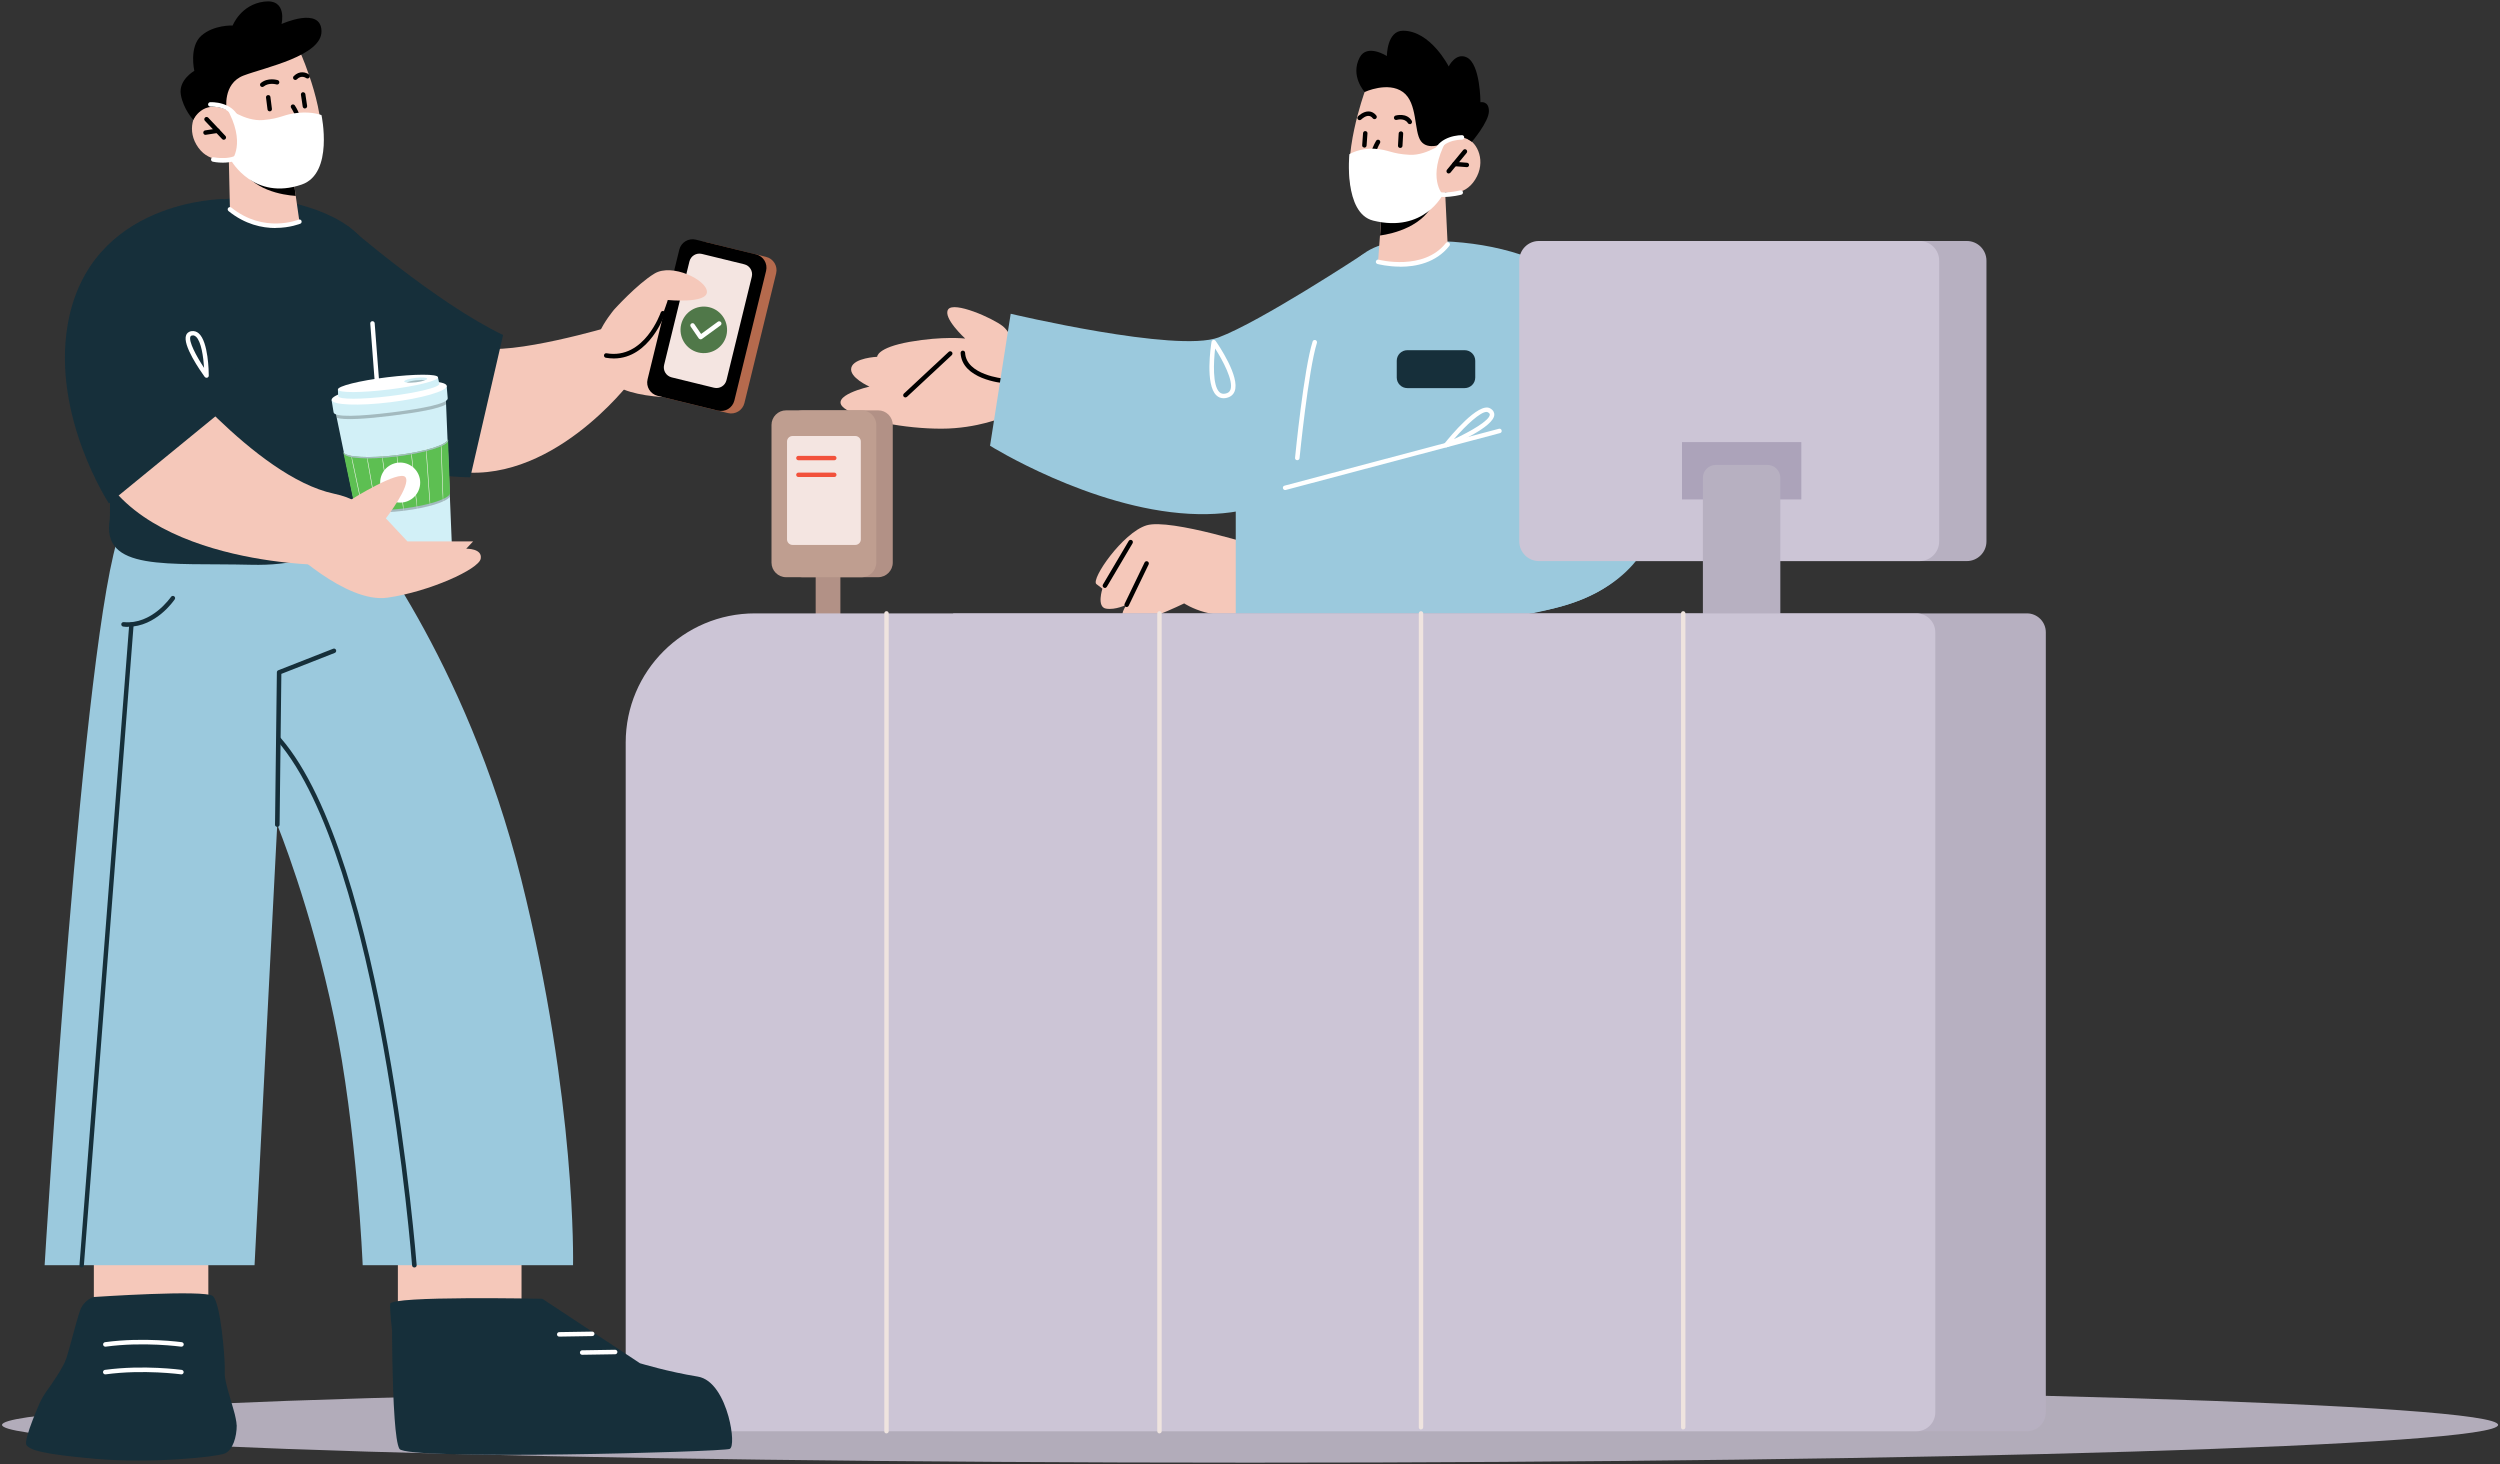 <svg width="403" height="236" viewBox="0 0 403 236" fill="none" xmlns="http://www.w3.org/2000/svg">
<rect x="0" y="0" width="403" height="236" fill="#333333" stroke="none"/>
<path d="M402.695 229.695C402.695 233.05 312.624 235.78 201.511 235.78C90.398 235.78 0.328 233.065 0.328 229.695C0.328 226.325 90.398 223.61 201.511 223.61C312.624 223.61 402.695 226.339 402.695 229.695Z" fill="#B2ACBA"/>
<path d="M135.469 89.791H131.488V101.506H135.469V89.791Z" fill="#B29186"/>
<path d="M164.729 58.724C164.729 58.724 163.379 53.947 161.673 52.597C159.966 51.246 153.753 48.53 152.843 49.881C151.933 51.232 155.587 54.573 155.587 54.573C155.587 54.573 152.019 54.16 146.673 55.099C141.312 56.051 141.398 57.516 141.398 57.516C141.398 57.516 137.644 57.672 137.232 59.265C136.82 60.857 140.161 62.322 140.161 62.322C140.161 62.322 133.521 63.8 136.08 65.791C138.639 67.796 146.019 69.118 151.791 69.104C157.564 69.089 161.815 67.227 161.815 67.227L164.758 58.71L164.729 58.724Z" fill="#F5C8BA"/>
<path d="M145.962 64.07C145.862 64.07 145.763 64.028 145.692 63.957C145.549 63.815 145.564 63.587 145.706 63.445L152.928 56.72C153.071 56.578 153.298 56.592 153.44 56.734C153.582 56.876 153.568 57.104 153.426 57.246L146.203 63.971C146.203 63.971 146.047 64.07 145.962 64.07Z" fill="black"/>
<path d="M161.786 61.767C161.488 61.739 155.061 61.127 154.848 56.904C154.848 56.705 154.99 56.535 155.189 56.52C155.402 56.52 155.559 56.663 155.573 56.862C155.758 60.459 161.758 61.028 161.815 61.028C162.014 61.042 162.156 61.227 162.142 61.426C162.127 61.611 161.971 61.753 161.786 61.753V61.767Z" fill="black"/>
<path d="M159.582 71.848C159.582 71.848 175.777 81.957 191.701 82.824C207.625 83.691 212.374 74.947 212.374 74.947L219.682 41.009C219.682 41.009 203.175 51.886 196.407 54.402C189.625 56.919 162.924 50.578 162.924 50.578L159.597 71.848H159.582Z" fill="#9BC9DD"/>
<path d="M141.554 66.146H129.384C128.08 66.146 127.023 67.203 127.023 68.506V90.686C127.023 91.99 128.08 93.046 129.384 93.046H141.554C142.858 93.046 143.914 91.99 143.914 90.686V68.506C143.914 67.203 142.858 66.146 141.554 66.146Z" fill="#B29186"/>
<path d="M197.246 64.198C196.805 64.198 196.393 64.042 196.08 63.729C194.246 61.995 195.184 55.796 195.298 55.099C195.326 54.957 195.426 54.843 195.568 54.8C195.71 54.772 195.867 54.829 195.952 54.943C196.364 55.525 199.933 60.743 199.023 63.075C198.81 63.63 198.355 63.999 197.715 64.141C197.559 64.17 197.402 64.198 197.246 64.198ZM195.881 56.165C195.625 58.355 195.44 62.151 196.577 63.217C196.833 63.459 197.146 63.53 197.559 63.445C197.971 63.359 198.213 63.16 198.341 62.834C198.895 61.397 197.075 58.042 195.881 56.179V56.165Z" fill="white"/>
<path d="M203.416 88.255C203.416 88.255 188.658 83.506 184.819 84.686C180.98 85.866 175.777 93.416 176.743 94.156L177.71 94.895C177.71 94.895 176.743 97.838 178.279 98.108C179.829 98.378 181.62 97.468 181.62 97.468C181.62 97.468 180.127 99.445 181.379 100.355C182.63 101.264 190.89 97.269 190.89 97.269C190.89 97.269 196.08 100.738 202.094 98.279C208.108 95.833 203.416 88.255 203.416 88.255Z" fill="#F5C8BA"/>
<path d="M178.108 94.781C178.108 94.781 177.98 94.767 177.924 94.724C177.753 94.625 177.696 94.397 177.796 94.227L181.947 87.203C182.047 87.032 182.274 86.975 182.445 87.075C182.615 87.174 182.672 87.402 182.573 87.573L178.421 94.596C178.35 94.71 178.236 94.781 178.108 94.781Z" fill="black"/>
<path d="M181.62 97.852C181.62 97.852 181.506 97.852 181.464 97.809C181.279 97.724 181.208 97.497 181.293 97.326L184.506 90.672C184.592 90.487 184.819 90.416 184.99 90.501C185.175 90.587 185.246 90.814 185.16 90.985L181.947 97.639C181.89 97.767 181.748 97.852 181.62 97.852Z" fill="black"/>
<path d="M317.046 38.848H255.696C253.945 38.848 252.525 40.267 252.525 42.018V87.274C252.525 89.025 253.945 90.445 255.696 90.445H317.046C318.797 90.445 320.216 89.025 320.216 87.274V42.018C320.216 40.267 318.797 38.848 317.046 38.848Z" fill="#B7B0C1"/>
<path d="M224.018 39.232C238.336 37.54 260.444 40.753 265.364 63.587C270.283 86.421 264.084 96.331 246.155 98.876C228.227 101.421 199.222 98.876 199.222 98.876V79.639L209.004 76.326C209.004 76.326 209.701 40.938 224.018 39.232Z" fill="#9BC9DD"/>
<path d="M209.004 76.326C209.004 76.326 247.037 64.909 258.326 67.682C269.615 70.454 273.098 92.023 251.26 97.866C229.421 103.71 199.222 100.013 199.222 100.013V79.639L209.004 76.326Z" fill="#9BC9DD"/>
<path d="M309.425 38.848H248.075C246.324 38.848 244.904 40.267 244.904 42.018V87.274C244.904 89.025 246.324 90.445 248.075 90.445H309.425C311.176 90.445 312.596 89.025 312.596 87.274V42.018C312.596 40.267 311.176 38.848 309.425 38.848Z" fill="#CCC5D6"/>
<path d="M290.373 71.264H271.136V80.506H290.373V71.264Z" fill="#ACA3BA"/>
<path d="M284.913 74.947H276.582C275.435 74.947 274.506 75.876 274.506 77.023V103.88C274.506 105.027 275.435 105.956 276.582 105.956H284.913C286.06 105.956 286.989 105.027 286.989 103.88V77.023C286.989 75.876 286.06 74.947 284.913 74.947Z" fill="#B7B0C1"/>
<path d="M232.961 31.042L233.359 39.402C233.359 39.402 231.966 41.876 227.089 42.502C223.464 42.971 222.141 42.203 222.141 42.203L222.454 37.952L222.753 33.8L231.482 31.44L232.947 31.042H232.961Z" fill="#F5C8BA"/>
<path d="M231.497 31.44C231.497 31.668 231.411 31.938 231.298 32.265C229.62 36.53 224.558 37.668 222.468 37.966L222.767 33.815L231.497 31.454V31.44Z" fill="black"/>
<path d="M219.98 14.834C219.98 14.834 216.099 25.526 218.103 31.256C220.108 36.985 225.369 35.734 228.482 34.412C231.596 33.09 232.947 31.028 232.947 31.028C232.947 31.028 235.99 31.853 237.795 28.952C239.615 26.066 238.179 22.966 236.445 22.341C234.71 21.715 232.762 23.08 232.762 23.08L234.155 19.952C234.155 19.952 226.52 5.009 219.98 14.82V14.834Z" fill="#F5C8BA"/>
<path d="M221.274 28.056C221.132 28.056 220.99 27.971 220.933 27.829C220.08 25.639 221.757 22.81 221.828 22.696C221.928 22.526 222.156 22.469 222.326 22.568C222.497 22.668 222.554 22.895 222.454 23.066C222.44 23.094 220.89 25.71 221.615 27.573C221.686 27.758 221.601 27.971 221.402 28.042C221.359 28.056 221.317 28.071 221.274 28.071V28.056Z" fill="black"/>
<path d="M233.53 27.971C233.445 27.971 233.373 27.943 233.302 27.886C233.146 27.758 233.132 27.53 233.245 27.374L235.862 24.189C235.99 24.033 236.217 24.004 236.373 24.132C236.53 24.26 236.544 24.488 236.43 24.644L233.814 27.829C233.743 27.914 233.644 27.957 233.53 27.957V27.971Z" fill="black"/>
<path d="M236.459 26.947L234.454 26.791C234.255 26.777 234.113 26.606 234.127 26.407C234.141 26.208 234.34 26.052 234.511 26.08L236.487 26.236C236.686 26.251 236.828 26.421 236.814 26.62C236.8 26.805 236.644 26.947 236.459 26.947Z" fill="black"/>
<path d="M227.26 20.009C227.132 20.009 227.018 19.952 226.947 19.839C226.421 18.971 225.198 19.312 225.156 19.327C224.956 19.384 224.757 19.27 224.715 19.085C224.658 18.9 224.772 18.687 224.956 18.63C225.028 18.616 226.762 18.118 227.573 19.469C227.672 19.64 227.615 19.867 227.445 19.966C227.388 20.009 227.317 20.023 227.26 20.023V20.009Z" fill="black"/>
<path d="M219.17 19.369C219.084 19.369 218.985 19.341 218.914 19.27C218.772 19.128 218.772 18.9 218.914 18.758C218.942 18.729 219.738 17.919 220.677 17.962C221.132 17.99 221.53 18.203 221.857 18.616C221.985 18.772 221.956 19 221.8 19.128C221.644 19.255 221.416 19.227 221.288 19.071C221.103 18.829 220.89 18.701 220.648 18.687C220.137 18.644 219.611 19.099 219.44 19.255C219.369 19.326 219.269 19.369 219.184 19.369H219.17Z" fill="black"/>
<path d="M153.654 98.876H326.743C328.42 98.876 329.785 100.241 329.785 101.919V227.676C329.785 229.354 328.42 230.719 326.743 230.719H153.654V98.876Z" fill="#B7B0C1"/>
<path d="M121.677 98.876H308.927C310.605 98.876 311.97 100.241 311.97 101.919V227.676C311.97 229.354 310.605 230.719 308.927 230.719H103.862C102.199 230.719 100.862 229.368 100.862 227.719V119.705C100.862 108.203 110.189 98.876 121.692 98.876H121.677Z" fill="#CCC5D6"/>
<path d="M142.905 231.074C142.706 231.074 142.549 230.918 142.549 230.719V98.876C142.549 98.677 142.706 98.52 142.905 98.52C143.104 98.52 143.26 98.677 143.26 98.876V230.704C143.26 230.903 143.104 231.06 142.905 231.06V231.074Z" fill="#EFE4DF"/>
<path d="M186.909 231.074C186.71 231.074 186.554 230.918 186.554 230.719V98.876C186.554 98.677 186.71 98.52 186.909 98.52C187.108 98.52 187.265 98.677 187.265 98.876V230.704C187.265 230.903 187.108 231.06 186.909 231.06V231.074Z" fill="#EFE4DF"/>
<path d="M229.065 230.434C228.866 230.434 228.71 230.278 228.71 230.079V98.876C228.71 98.677 228.866 98.52 229.065 98.52C229.264 98.52 229.421 98.677 229.421 98.876V230.065C229.421 230.264 229.264 230.42 229.065 230.42V230.434Z" fill="#EFE4DF"/>
<path d="M271.335 230.434C271.136 230.434 270.98 230.278 270.98 230.079V98.876C270.98 98.677 271.136 98.52 271.335 98.52C271.534 98.52 271.691 98.677 271.691 98.876V230.065C271.691 230.264 271.534 230.42 271.335 230.42V230.434Z" fill="#EFE4DF"/>
<path d="M219.938 23.791C219.71 23.777 219.554 23.606 219.582 23.407L219.724 21.459C219.738 21.26 219.923 21.104 220.108 21.132C220.307 21.146 220.464 21.317 220.435 21.516L220.293 23.464C220.279 23.649 220.122 23.805 219.938 23.805V23.791Z" fill="black"/>
<path d="M225.71 23.848C225.482 23.848 225.34 23.663 225.355 23.464L225.468 21.516C225.468 21.317 225.639 21.175 225.852 21.175C226.051 21.175 226.208 21.36 226.193 21.559L226.08 23.507C226.08 23.706 225.909 23.848 225.724 23.848H225.71Z" fill="black"/>
<path d="M225.71 42.985C223.719 42.985 222.184 42.587 222.056 42.559C221.857 42.502 221.743 42.303 221.8 42.118C221.857 41.919 222.056 41.805 222.241 41.862C222.312 41.876 229.478 43.724 233.075 39.175C233.203 39.018 233.43 38.99 233.587 39.118C233.743 39.246 233.772 39.473 233.644 39.63C231.482 42.374 228.227 42.999 225.71 42.999V42.985Z" fill="white"/>
<path d="M224.573 30.658C223.847 30.658 223.193 30.431 223.151 30.417C223.023 30.374 222.923 30.26 222.909 30.118C222.895 29.976 222.952 29.848 223.08 29.777L226.264 27.744C226.378 27.672 226.52 27.672 226.634 27.744C226.748 27.8 226.819 27.928 226.819 28.056C226.819 28.128 226.819 29.706 225.824 30.36C225.454 30.601 224.999 30.687 224.573 30.687V30.658ZM224.189 29.905C224.615 29.962 225.099 29.947 225.411 29.72C225.724 29.521 225.895 29.123 225.98 28.753L224.174 29.905H224.189Z" fill="black"/>
<path d="M138.895 66.146H126.725C125.421 66.146 124.365 67.203 124.365 68.506V90.686C124.365 91.99 125.421 93.046 126.725 93.046H138.895C140.199 93.046 141.256 91.99 141.256 90.686V68.506C141.256 67.203 140.199 66.146 138.895 66.146Z" fill="#BF9E90"/>
<path d="M137.872 70.284H127.763C127.268 70.284 126.867 70.685 126.867 71.179V86.947C126.867 87.442 127.268 87.843 127.763 87.843H137.872C138.366 87.843 138.767 87.442 138.767 86.947V71.179C138.767 70.685 138.366 70.284 137.872 70.284Z" fill="#F4E5E1"/>
<path d="M134.488 74.194H128.701C128.502 74.194 128.346 74.037 128.346 73.838C128.346 73.639 128.502 73.483 128.701 73.483H134.488C134.687 73.483 134.843 73.639 134.843 73.838C134.843 74.037 134.687 74.194 134.488 74.194Z" fill="#F2513B"/>
<path d="M134.488 76.895H128.701C128.502 76.895 128.346 76.739 128.346 76.54C128.346 76.341 128.502 76.184 128.701 76.184H134.488C134.687 76.184 134.843 76.341 134.843 76.54C134.843 76.739 134.687 76.895 134.488 76.895Z" fill="#F2513B"/>
<path d="M219.98 14.834C219.98 14.834 223.734 13.085 226.151 14.834C228.568 16.582 227.885 21.175 229.051 22.753C230.231 24.331 232.762 23.094 232.762 23.094C232.762 23.094 235.62 21.857 236.445 22.355L237.269 22.853C237.269 22.853 240.013 19.639 240.013 17.919C240.013 16.199 238.648 16.483 238.648 16.483C238.648 16.483 238.648 10.341 236.459 9.26C234.682 8.379 233.53 10.71 233.53 10.71C233.53 10.71 230.615 4.952 226.165 4.952C223.563 4.952 223.563 9.033 223.563 9.033C223.563 9.033 220.378 6.985 219.184 9.26C217.606 12.26 219.994 14.834 219.994 14.834H219.98Z" fill="black"/>
<path d="M207.17 78.999C207.013 78.999 206.857 78.885 206.814 78.729C206.757 78.53 206.871 78.331 207.07 78.288L241.62 69.118C241.819 69.061 242.018 69.175 242.061 69.374C242.117 69.573 242.004 69.772 241.805 69.814L207.255 78.985C207.255 78.985 207.198 78.985 207.156 78.985L207.17 78.999Z" fill="white"/>
<path d="M236.103 56.45H226.862C225.919 56.45 225.156 57.213 225.156 58.156V60.857C225.156 61.799 225.919 62.563 226.862 62.563H236.103C237.046 62.563 237.809 61.799 237.809 60.857V58.156C237.809 57.213 237.046 56.45 236.103 56.45Z" fill="#162F3A"/>
<path d="M209.118 74.194C208.876 74.165 208.734 73.995 208.762 73.796C208.819 73.213 210.184 59.492 211.592 55.056C211.648 54.871 211.848 54.758 212.047 54.815C212.231 54.871 212.345 55.085 212.288 55.27C210.909 59.62 209.502 73.71 209.487 73.852C209.473 74.037 209.317 74.179 209.132 74.179L209.118 74.194Z" fill="white"/>
<path d="M233.103 72.118C232.99 72.118 232.89 72.061 232.819 71.975C232.719 71.847 232.719 71.663 232.819 71.535C233.729 70.397 238.321 64.781 240.198 65.819C240.795 66.146 240.895 66.587 240.881 66.885C240.767 68.833 234.497 71.563 233.246 72.089C233.203 72.103 233.146 72.118 233.103 72.118ZM239.615 66.402C238.663 66.402 236.402 68.435 234.369 70.795C237.084 69.53 240.113 67.781 240.155 66.843C240.155 66.786 240.155 66.629 239.843 66.459C239.772 66.416 239.7 66.402 239.615 66.402Z" fill="white"/>
<path d="M101.573 61.582C101.573 61.582 88.607 78.743 72.754 75.885C56.19 72.9 55.735 59.421 55.735 59.421L69.683 51.758C69.683 51.758 73.337 54.928 77.104 55.98C82.308 57.445 98.573 52.596 98.573 52.596L101.573 61.568V61.582Z" fill="#F5C8BA"/>
<path d="M113.246 63.999C113.246 63.999 100.877 64.995 98.047 61.028C95.232 57.061 102.739 50.507 102.739 50.507L111.981 52.17L113.246 63.999Z" fill="#F5C8BA"/>
<path d="M123.497 41.41L113.788 39.034C112.606 38.745 111.413 39.469 111.124 40.651L106.011 61.546C105.721 62.729 106.445 63.922 107.628 64.211L117.336 66.587C118.519 66.876 119.711 66.152 120.001 64.97L125.114 44.075C125.403 42.892 124.679 41.699 123.497 41.41Z" fill="#B56A4D"/>
<path d="M121.875 41.008L112.166 38.632C110.984 38.343 109.791 39.066 109.502 40.249L104.389 61.144C104.1 62.326 104.823 63.519 106.006 63.808L115.714 66.184C116.897 66.473 118.09 65.75 118.379 64.567L123.492 43.672C123.781 42.49 123.057 41.297 121.875 41.008Z" fill="black"/>
<path d="M113.146 40.932L119.968 42.601C120.866 42.821 121.408 43.715 121.189 44.612L117.11 61.282C116.89 62.179 115.996 62.722 115.098 62.502L108.276 60.833C107.378 60.613 106.836 59.719 107.056 58.821L111.135 42.152C111.354 41.254 112.248 40.712 113.146 40.932Z" fill="#F4E5E1"/>
<path d="M117.099 54.061C116.602 56.08 114.583 57.303 112.564 56.819C110.545 56.322 109.322 54.303 109.806 52.284C110.303 50.265 112.322 49.042 114.341 49.525C116.36 50.023 117.583 52.042 117.099 54.061Z" fill="#507849"/>
<path d="M112.933 54.701C112.777 54.672 112.692 54.63 112.635 54.544L111.341 52.653C111.227 52.483 111.27 52.27 111.441 52.156C111.611 52.042 111.824 52.085 111.938 52.255L113.019 53.834L115.72 51.857C115.877 51.743 116.104 51.772 116.232 51.943C116.346 52.099 116.317 52.326 116.147 52.454L113.147 54.644C113.147 54.644 113.005 54.715 112.933 54.715V54.701Z" fill="white"/>
<path d="M98.9 50.009C98.9 50.009 102.697 45.786 105.512 44.094C108.313 42.402 113.957 45.118 113.957 47.051C113.957 48.985 107.644 48.36 107.644 48.36C107.644 48.36 105.156 57.445 98.915 57.445C92.673 57.445 98.915 50.009 98.915 50.009H98.9Z" fill="#F5C8BA"/>
<path d="M98.957 57.786C98.545 57.786 98.104 57.743 97.663 57.672C97.464 57.644 97.336 57.445 97.365 57.246C97.393 57.047 97.592 56.904 97.777 56.947C103.862 57.999 106.479 50.45 106.507 50.379C106.578 50.194 106.777 50.08 106.962 50.151C107.147 50.222 107.261 50.421 107.189 50.606C107.161 50.677 104.716 57.786 98.943 57.786H98.957Z" fill="black"/>
<path d="M64.138 200.633V211.226L84.071 210.472V200.633H64.138Z" fill="#F5C8BA"/>
<path d="M15.128 199.439V210.032L33.583 209.292V199.439H15.128Z" fill="#F5C8BA"/>
<path d="M38.161 229.752C38.161 231.614 37.536 233.761 36.242 234.301C34.962 234.842 24.555 235.965 15.441 235.169C6.726 234.401 4.92 233.761 4.28 232.965C3.967 232.567 4.579 230.69 5.275 228.884C5.318 228.799 5.346 228.685 5.389 228.6C5.745 227.69 6.128 226.809 6.384 226.183C6.655 225.586 6.982 225.017 7.365 224.463C8.304 223.169 10.181 220.467 10.65 219.074C11.275 217.226 12.228 213.216 12.882 211.325C13.522 209.477 15.1 209.079 15.1 209.079C15.1 209.079 33.029 207.856 34.308 208.922C35.574 209.989 36.228 218.804 36.228 220.14V221.477C36.228 222.714 37.081 225.173 37.635 227.207C37.792 227.718 37.906 228.188 37.991 228.628C38.076 229.055 38.147 229.439 38.147 229.752H38.161Z" fill="#162F3A"/>
<path d="M117.64 233.562C116.445 234.06 65.574 235.439 64.394 233.562C64.038 232.993 63.782 231.06 63.611 228.643C63.199 222.927 63.199 214.439 63.199 214.439C63.199 214.439 62.83 211.539 62.901 210.188C62.958 208.851 87.427 209.363 87.427 209.363L103.166 219.757C103.166 219.757 107.701 221.136 112.464 221.903C114.995 222.302 116.616 225.401 117.426 228.316C118.137 230.903 118.208 233.306 117.64 233.548V233.562Z" fill="#162F3A"/>
<path d="M57.37 84.345C57.37 84.345 75.043 105.786 84 141.657C92.972 177.529 92.374 203.946 92.374 203.946H58.465C58.465 203.946 57.569 182.022 53.844 164.079C50.119 146.136 44.688 132.942 44.688 132.942L41.033 203.946H7.195C7.195 203.946 13.394 100.895 19.422 85.497C24.327 72.971 57.37 84.345 57.37 84.345Z" fill="#9BC9DD"/>
<path d="M16.977 217.083C16.806 217.083 16.65 216.956 16.621 216.771C16.593 216.572 16.735 216.387 16.934 216.358C23.204 215.505 29.247 216.358 29.304 216.358C29.503 216.387 29.645 216.572 29.616 216.771C29.588 216.97 29.403 217.098 29.204 217.083C29.147 217.083 23.19 216.245 17.034 217.083C17.019 217.083 17.005 217.083 16.991 217.083H16.977Z" fill="white"/>
<path d="M29.247 221.548C29.133 221.548 23.19 220.709 17.019 221.548C16.834 221.577 16.636 221.434 16.607 221.235C16.579 221.036 16.721 220.851 16.92 220.823C23.19 219.97 29.233 220.823 29.289 220.823C29.488 220.851 29.631 221.036 29.602 221.235C29.574 221.42 29.417 221.548 29.247 221.548Z" fill="white"/>
<path d="M44.688 133.297C44.474 133.269 44.318 133.127 44.332 132.928L44.631 108.373C44.631 108.231 44.73 108.089 44.858 108.046L53.702 104.577C53.886 104.492 54.1 104.591 54.171 104.776C54.242 104.961 54.157 105.174 53.972 105.246L45.356 108.629L45.071 132.942C45.071 133.141 44.901 133.297 44.716 133.297H44.688Z" fill="#162F3A"/>
<path d="M90.142 215.463C89.943 215.463 89.787 215.306 89.787 215.107C89.787 214.908 89.943 214.738 90.142 214.738L95.46 214.652C95.659 214.652 95.829 214.809 95.829 215.008C95.829 215.207 95.673 215.377 95.474 215.377L90.156 215.463H90.142Z" fill="white"/>
<path d="M93.839 218.392C93.64 218.392 93.483 218.235 93.483 218.036C93.483 217.837 93.64 217.667 93.839 217.667L99.156 217.581C99.355 217.581 99.526 217.738 99.526 217.937C99.526 218.136 99.37 218.306 99.171 218.306L93.853 218.392H93.839Z" fill="white"/>
<path d="M56.033 36.402C56.033 36.402 70.308 48.829 81.1 54.004L75.811 76.938C75.811 76.938 58.977 76.98 55.834 69.089C52.692 61.198 56.033 36.417 56.033 36.417V36.402Z" fill="#162F3A"/>
<path d="M43.792 32.123C43.792 32.123 54.853 33.246 59.005 39.36C63.157 45.473 57.668 83.805 57.37 84.345C57.071 84.885 53.886 91.383 40.465 91.042C27.029 90.701 16.237 92.208 17.702 83.634C17.858 82.71 17.19 41.393 20.446 37.725C23.702 34.056 35.688 31 43.792 32.123Z" fill="#162F3A"/>
<path d="M36.882 25.511L37.067 33.743C37.067 33.743 38.602 36.075 43.436 36.359C47.033 36.573 48.27 35.734 48.27 35.734L47.673 31.568L47.09 27.516L38.346 25.796L36.882 25.511Z" fill="#F5C8BA"/>
<path d="M38.346 25.796C38.375 26.023 38.46 26.279 38.602 26.592C40.536 30.672 45.597 31.44 47.673 31.582L47.09 27.53L38.346 25.81V25.796Z" fill="black"/>
<path d="M48.512 8.706C48.512 8.706 53.062 18.943 51.484 24.715C49.905 30.488 44.645 29.62 41.503 28.526C38.361 27.431 36.882 25.511 36.882 25.511C36.882 25.511 33.953 26.521 31.977 23.805C30 21.09 31.18 17.948 32.858 17.208C34.536 16.469 36.526 17.677 36.526 17.677L34.948 14.706C34.948 14.706 41.417 -0.479 48.512 8.706Z" fill="#F5C8BA"/>
<path d="M48.128 21.786C48.128 21.786 48.057 21.786 48.014 21.772C47.83 21.715 47.716 21.516 47.773 21.317C48.356 19.44 46.948 17.422 46.934 17.393C46.82 17.223 46.863 17.009 47.019 16.895C47.176 16.782 47.403 16.824 47.517 16.981C47.588 17.08 49.138 19.327 48.455 21.53C48.413 21.687 48.27 21.786 48.114 21.786H48.128Z" fill="black"/>
<path d="M36.086 22.54C35.986 22.54 35.901 22.497 35.816 22.426L33.029 19.469C32.887 19.326 32.901 19.099 33.043 18.957C33.185 18.815 33.413 18.829 33.555 18.957L36.342 21.914C36.484 22.056 36.469 22.284 36.327 22.426C36.256 22.497 36.171 22.526 36.086 22.526V22.54Z" fill="black"/>
<path d="M33.128 21.744C32.958 21.744 32.801 21.616 32.773 21.431C32.744 21.232 32.872 21.047 33.071 21.019L35.005 20.72C35.19 20.692 35.389 20.82 35.417 21.019C35.446 21.218 35.318 21.402 35.119 21.431L33.185 21.73C33.185 21.73 33.142 21.73 33.128 21.73V21.744Z" fill="black"/>
<path d="M43.479 17.948C43.294 17.948 43.138 17.82 43.123 17.635L42.882 15.729C42.853 15.53 42.995 15.346 43.195 15.331C43.394 15.289 43.578 15.445 43.593 15.644L43.834 17.549C43.863 17.748 43.721 17.933 43.522 17.948C43.507 17.948 43.493 17.948 43.479 17.948Z" fill="black"/>
<path d="M61.066 65.848C60.882 65.848 60.725 65.706 60.711 65.521L59.687 52.156C59.673 51.957 59.815 51.786 60.014 51.772C60.213 51.772 60.384 51.9 60.398 52.099L61.422 65.464C61.436 65.663 61.294 65.834 61.095 65.848H61.066Z" fill="white"/>
<path d="M49.152 17.492C48.981 17.492 48.825 17.364 48.796 17.18L48.512 15.274C48.484 15.075 48.626 14.89 48.811 14.862C48.995 14.848 49.194 14.976 49.223 15.161L49.507 17.066C49.536 17.265 49.394 17.45 49.209 17.478C49.194 17.478 49.18 17.478 49.152 17.478V17.492Z" fill="black"/>
<path d="M42.285 14.023C42.185 14.023 42.071 13.981 42 13.895C41.872 13.739 41.886 13.511 42.043 13.383C43.195 12.431 44.702 12.9 44.773 12.914C44.958 12.971 45.071 13.17 45.014 13.369C44.958 13.568 44.759 13.668 44.559 13.611C44.559 13.611 43.351 13.255 42.512 13.938C42.441 13.995 42.356 14.023 42.285 14.023Z" fill="black"/>
<path d="M47.602 12.886C47.517 12.886 47.417 12.857 47.346 12.786C47.204 12.644 47.204 12.417 47.346 12.274C48.299 11.308 49.365 11.677 49.792 12.004C49.948 12.132 49.977 12.36 49.863 12.516C49.749 12.673 49.522 12.701 49.351 12.587C49.266 12.53 48.583 12.061 47.858 12.786C47.787 12.857 47.687 12.9 47.602 12.9V12.886Z" fill="black"/>
<path d="M44.417 36.758C42.27 36.758 39.512 36.189 36.839 34.028C36.683 33.9 36.654 33.672 36.782 33.516C36.91 33.36 37.138 33.345 37.294 33.459C42.541 37.696 48.071 35.421 48.128 35.407C48.313 35.336 48.526 35.407 48.597 35.592C48.669 35.777 48.597 35.99 48.413 36.061C48.384 36.061 46.763 36.743 44.417 36.743V36.758Z" fill="white"/>
<path d="M36.526 17.692C36.526 17.692 35.83 13.483 39.27 12.175C42.711 10.867 51.924 9.004 51.825 4.995C51.725 0.985 45.384 3.872 45.384 3.872C45.384 3.872 46.379 -0.223 42.583 0.26C38.801 0.744 37.507 4.113 37.507 4.113C37.507 4.113 34.451 3.971 32.446 5.763C30.441 7.554 31.323 11.421 31.323 11.421C31.323 11.421 28.749 12.872 29.147 15.246C29.545 17.606 31.166 19.327 31.166 19.327C31.166 19.327 32.645 15.957 36.526 17.706V17.692Z" fill="black"/>
<path d="M66.782 204.316C66.597 204.316 66.441 204.174 66.427 203.989C66.384 203.335 61.322 138.657 44.716 119.449C44.588 119.293 44.602 119.065 44.759 118.937C44.915 118.809 45.142 118.823 45.27 118.98C62.033 138.359 67.109 203.278 67.166 203.932C67.18 204.131 67.038 204.302 66.839 204.316H66.811H66.782Z" fill="#162F3A"/>
<path d="M20.616 101.051C20.375 101.051 20.133 101.051 19.877 101.008C19.678 100.994 19.536 100.809 19.55 100.61C19.564 100.411 19.749 100.269 19.948 100.283C24.498 100.738 27.526 96.26 27.569 96.217C27.683 96.046 27.91 96.004 28.067 96.117C28.237 96.231 28.28 96.459 28.166 96.615C28.038 96.8 25.166 101.037 20.616 101.037V101.051Z" fill="#162F3A"/>
<path d="M13.166 204.316C12.939 204.302 12.797 204.131 12.811 203.932L20.83 100.667C20.844 100.468 21.029 100.326 21.214 100.34C21.413 100.355 21.555 100.525 21.541 100.724L13.522 203.989C13.508 204.174 13.351 204.316 13.166 204.316Z" fill="#162F3A"/>
<path d="M46.436 24.616C45.199 24.616 44.403 23.478 44.375 23.421C44.261 23.251 44.304 23.038 44.474 22.924C44.645 22.81 44.858 22.853 44.972 23.023C44.972 23.023 45.74 24.104 46.763 23.862C46.962 23.805 47.147 23.933 47.204 24.132C47.247 24.331 47.133 24.516 46.934 24.573C46.763 24.616 46.607 24.63 46.45 24.63L46.436 24.616Z" fill="black"/>
<path d="M233.146 22.654C233.146 22.654 230.217 25.099 227.231 24.957C224.246 24.801 223.947 24.132 221.558 23.976C219.17 23.834 217.52 24.858 217.52 24.858C217.52 24.858 216.554 34.369 221.359 35.564C229.549 37.583 232.577 31.369 232.577 31.369C232.577 31.369 229.947 28.682 233.146 22.654Z" fill="white"/>
<path d="M231.355 25.554C231.099 25.525 230.971 25.341 230.999 25.142C231.383 22.44 234.212 21.8 235.677 21.786C235.876 21.786 236.032 21.957 236.032 22.156C236.032 22.355 235.862 22.511 235.677 22.511C235.293 22.511 232.094 22.582 231.724 25.241C231.696 25.426 231.539 25.554 231.369 25.554H231.355Z" fill="white"/>
<path d="M232.705 31.753C231.696 31.753 230.658 31.582 230.018 30.985C229.876 30.843 229.862 30.616 230.004 30.473C230.146 30.331 230.373 30.317 230.516 30.459C231.539 31.412 234.369 30.943 235.378 30.687C235.577 30.644 235.776 30.758 235.819 30.943C235.876 31.142 235.748 31.341 235.563 31.383C235.463 31.412 234.113 31.753 232.705 31.753Z" fill="white"/>
<path d="M36.427 17.251C36.427 17.251 39.441 19.611 42.413 19.355C45.384 19.099 45.669 18.417 48.057 18.189C50.446 17.962 51.825 18.559 51.825 18.559C51.825 18.559 53.83 27.957 48.64 29.748C40.948 32.407 37.294 25.924 37.294 25.924C37.294 25.924 39.839 23.151 36.441 17.237L36.427 17.251Z" fill="white"/>
<path d="M38.318 20.094C38.147 20.094 37.991 19.966 37.962 19.796C37.479 17.066 34.067 17.18 33.925 17.194C33.725 17.194 33.555 17.052 33.541 16.852C33.541 16.653 33.683 16.483 33.882 16.469C35.332 16.426 38.19 16.966 38.659 19.668C38.688 19.867 38.559 20.052 38.361 20.08C38.332 20.08 38.318 20.08 38.304 20.08L38.318 20.094Z" fill="white"/>
<path d="M35.901 26.222C35.033 26.222 34.365 26.08 34.308 26.066C34.109 26.023 33.981 25.838 34.024 25.639C34.067 25.44 34.252 25.312 34.451 25.355C34.479 25.355 37.706 26.023 38.972 24.303C39.086 24.132 39.313 24.104 39.484 24.232C39.64 24.345 39.683 24.573 39.555 24.744C38.659 25.966 37.095 26.222 35.901 26.222Z" fill="white"/>
<path d="M62.986 65.378L54.1 66.473L58.863 89.563C58.934 90.103 62.119 90.16 65.972 89.691C69.825 89.222 72.91 88.397 72.839 87.843L71.872 64.284L62.986 65.378Z" fill="#D2F0F7"/>
<path opacity="0.25" d="M64.01 73.739C59.815 74.25 56.275 74.108 55.536 73.44L57.285 81.942C57.953 82.625 61.209 82.81 65.062 82.34C68.915 81.871 72.028 80.89 72.512 80.066L72.156 71.393C71.602 72.217 68.19 73.227 64.01 73.739Z" fill="#191818"/>
<path opacity="0.25" d="M54.1 66.459L54.285 67.355C55.479 67.753 58.962 67.539 63.185 67.013C67.422 66.487 70.848 65.862 71.901 65.179L71.858 64.269L62.972 65.364L54.086 66.459H54.1Z" fill="#191818"/>
<path d="M72 62.179L53.446 64.454L53.773 66.459C53.872 67.298 57.939 67.127 63.114 66.487C68.289 65.847 72.27 65.037 72.171 64.198L72 62.179Z" fill="#D2F0F7"/>
<path d="M62.921 64.841C68.041 64.212 72.109 63.027 72.007 62.193C71.905 61.359 67.671 61.193 62.55 61.821C57.429 62.45 53.361 63.636 53.464 64.47C53.566 65.303 57.8 65.47 62.921 64.841Z" fill="white"/>
<path d="M70.607 60.814L54.469 62.791L54.512 63.871C54.583 64.412 58.28 64.412 62.787 63.857C67.294 63.303 70.891 62.421 70.82 61.867L70.593 60.8L70.607 60.814Z" fill="#D2F0F7"/>
<path d="M70.607 60.814C70.678 61.355 67.123 62.25 62.659 62.791C58.209 63.331 54.541 63.345 54.469 62.791C54.398 62.25 57.953 61.355 62.417 60.814C66.867 60.274 70.536 60.26 70.607 60.814Z" fill="white"/>
<path d="M68.858 61.042C68.886 61.241 68.076 61.497 67.052 61.625C66.029 61.753 65.19 61.696 65.161 61.497C65.133 61.298 65.943 61.042 66.967 60.914C67.991 60.786 68.829 60.843 68.858 61.042Z" fill="#D2F0F7"/>
<path opacity="0.25" d="M65.502 61.653C65.844 61.71 66.412 61.696 67.038 61.625C67.664 61.554 68.218 61.411 68.545 61.283C68.204 61.227 67.635 61.241 67.01 61.312C66.384 61.383 65.829 61.525 65.502 61.653Z" fill="#191818"/>
<path d="M72.185 70.867C71.986 71.719 68.417 72.829 63.967 73.369C59.502 73.909 55.778 73.71 55.379 72.928C55.379 72.971 55.379 72.999 55.379 73.042C55.379 73.056 55.379 73.07 55.379 73.084L57.114 81.331C57.228 82.198 60.754 82.483 65.019 81.971C69.27 81.445 72.64 80.321 72.54 79.44L72.228 71.009C72.228 71.009 72.228 70.98 72.228 70.966C72.228 70.923 72.213 70.895 72.199 70.867H72.185Z" fill="#5DBF52"/>
<mask id="mask0_35_135" style="mask-type:luminance" maskUnits="userSpaceOnUse" x="55" y="70" width="18" height="13">
<path d="M72.185 70.867C71.986 71.719 68.417 72.829 63.967 73.369C59.502 73.909 55.778 73.71 55.379 72.928C55.379 72.971 55.379 72.999 55.379 73.042C55.379 73.056 55.379 73.07 55.379 73.084L57.114 81.331C57.228 82.198 60.754 82.483 65.019 81.971C69.27 81.445 72.64 80.321 72.54 79.44L72.228 71.009C72.228 71.009 72.228 70.98 72.228 70.966C72.228 70.923 72.213 70.895 72.199 70.867H72.185Z" fill="white"/>
</mask>
<g mask="url(#mask0_35_135)">
<path d="M63.835 71.909L63.75 71.919L65.098 82.898L65.183 82.888L63.835 71.909Z" fill="#F9F6F4"/>
<path d="M66.204 71.633L66.119 71.642L67.275 82.643L67.36 82.634L66.204 71.633Z" fill="#F9F6F4"/>
<path d="M68.661 71.331L68.576 71.337L69.347 82.371L69.433 82.366L68.661 71.331Z" fill="#F9F6F4"/>
<path d="M71.13 71.033L71.045 71.036L71.431 82.091L71.516 82.088L71.13 71.033Z" fill="#F9F6F4"/>
<path d="M61.464 72.214L61.38 72.226L62.919 83.18L63.004 83.168L61.464 72.214Z" fill="#F9F6F4"/>
<path d="M58.997 72.509L58.913 72.524L60.833 83.417L60.917 83.403L58.997 72.509Z" fill="#F9F6F4"/>
<path d="M56.534 72.826L56.45 72.844L58.75 83.664L58.834 83.646L56.534 72.826Z" fill="#F9F6F4"/>
</g>
<path d="M72.228 70.966C72.228 70.966 72.228 70.966 72.228 70.952C72.228 70.952 72.228 70.938 72.228 70.923C72.228 70.909 72.228 70.895 72.213 70.881C72.213 70.881 72.185 70.824 72.156 70.795V70.98C71.701 71.819 68.247 72.843 63.981 73.369C59.716 73.895 56.119 73.724 55.465 73.028L55.422 72.843C55.422 72.843 55.394 72.9 55.394 72.928C55.394 72.928 55.394 72.956 55.394 72.971V72.999V73.028C55.507 73.895 59.36 74.151 64.01 73.568C68.659 72.985 72.356 71.819 72.242 70.952C72.242 70.952 72.242 70.952 72.242 70.938L72.228 70.966Z" fill="#D2F0F7"/>
<path opacity="0.25" d="M72.228 70.966C72.228 70.966 72.228 70.966 72.228 70.952C72.228 70.952 72.228 70.938 72.228 70.923C72.228 70.909 72.228 70.895 72.213 70.881C72.213 70.881 72.185 70.824 72.156 70.795V70.98C71.701 71.819 68.247 72.843 63.981 73.369C59.716 73.895 56.119 73.724 55.465 73.028L55.422 72.843C55.422 72.843 55.394 72.9 55.394 72.928C55.394 72.928 55.394 72.956 55.394 72.971V72.999V73.028C55.507 73.895 59.36 74.151 64.01 73.568C68.659 72.985 72.356 71.819 72.242 70.952C72.242 70.952 72.242 70.952 72.242 70.938L72.228 70.966Z" fill="#191818"/>
<path d="M64.507 81.018C66.29 81.018 67.735 79.573 67.735 77.791C67.735 76.008 66.29 74.563 64.507 74.563C62.725 74.563 61.28 76.008 61.28 77.791C61.28 79.573 62.725 81.018 64.507 81.018Z" fill="white"/>
<path d="M56.673 80.492C56.673 80.492 64.394 75.672 65.36 76.923C66.327 78.189 62.204 83.563 62.204 83.563L65.673 87.274H76.265L75.156 88.454C75.156 88.454 77.815 88.383 77.488 90.075C77.161 91.767 69.213 95.378 62.46 96.345C55.706 97.312 46.152 87.971 46.152 87.971L56.687 80.492H56.673Z" fill="#F5C8BA"/>
<path d="M25.806 57.388C25.806 57.388 41.176 76.866 53.773 79.568C66.37 82.269 51.469 91.042 51.469 91.042C51.469 91.042 18.143 90.843 14.162 70.284C11.688 57.473 25.806 57.388 25.806 57.388Z" fill="#F5C8BA"/>
<path d="M36.086 32.08C36.086 32.08 14.332 32.08 10.892 52.44C8.403 67.184 17.56 81.16 17.56 81.16L38.218 64.255L36.071 32.094L36.086 32.08Z" fill="#162F3A"/>
<path d="M33.299 60.9C33.185 60.9 33.071 60.843 33 60.758C32.389 59.904 29.332 55.596 30.015 54.004C30.114 53.762 30.356 53.45 30.882 53.379C31.308 53.322 31.706 53.45 32.033 53.734C33.597 55.099 33.654 59.99 33.654 60.544C33.654 60.701 33.555 60.843 33.398 60.886C33.356 60.886 33.327 60.9 33.285 60.9H33.299ZM31.095 54.075C31.095 54.075 31.024 54.075 30.996 54.075C30.797 54.104 30.726 54.189 30.697 54.26C30.37 55.014 31.635 57.388 32.901 59.307C32.787 57.559 32.446 55.028 31.578 54.26C31.422 54.132 31.266 54.061 31.095 54.061V54.075Z" fill="white"/>
</svg>
